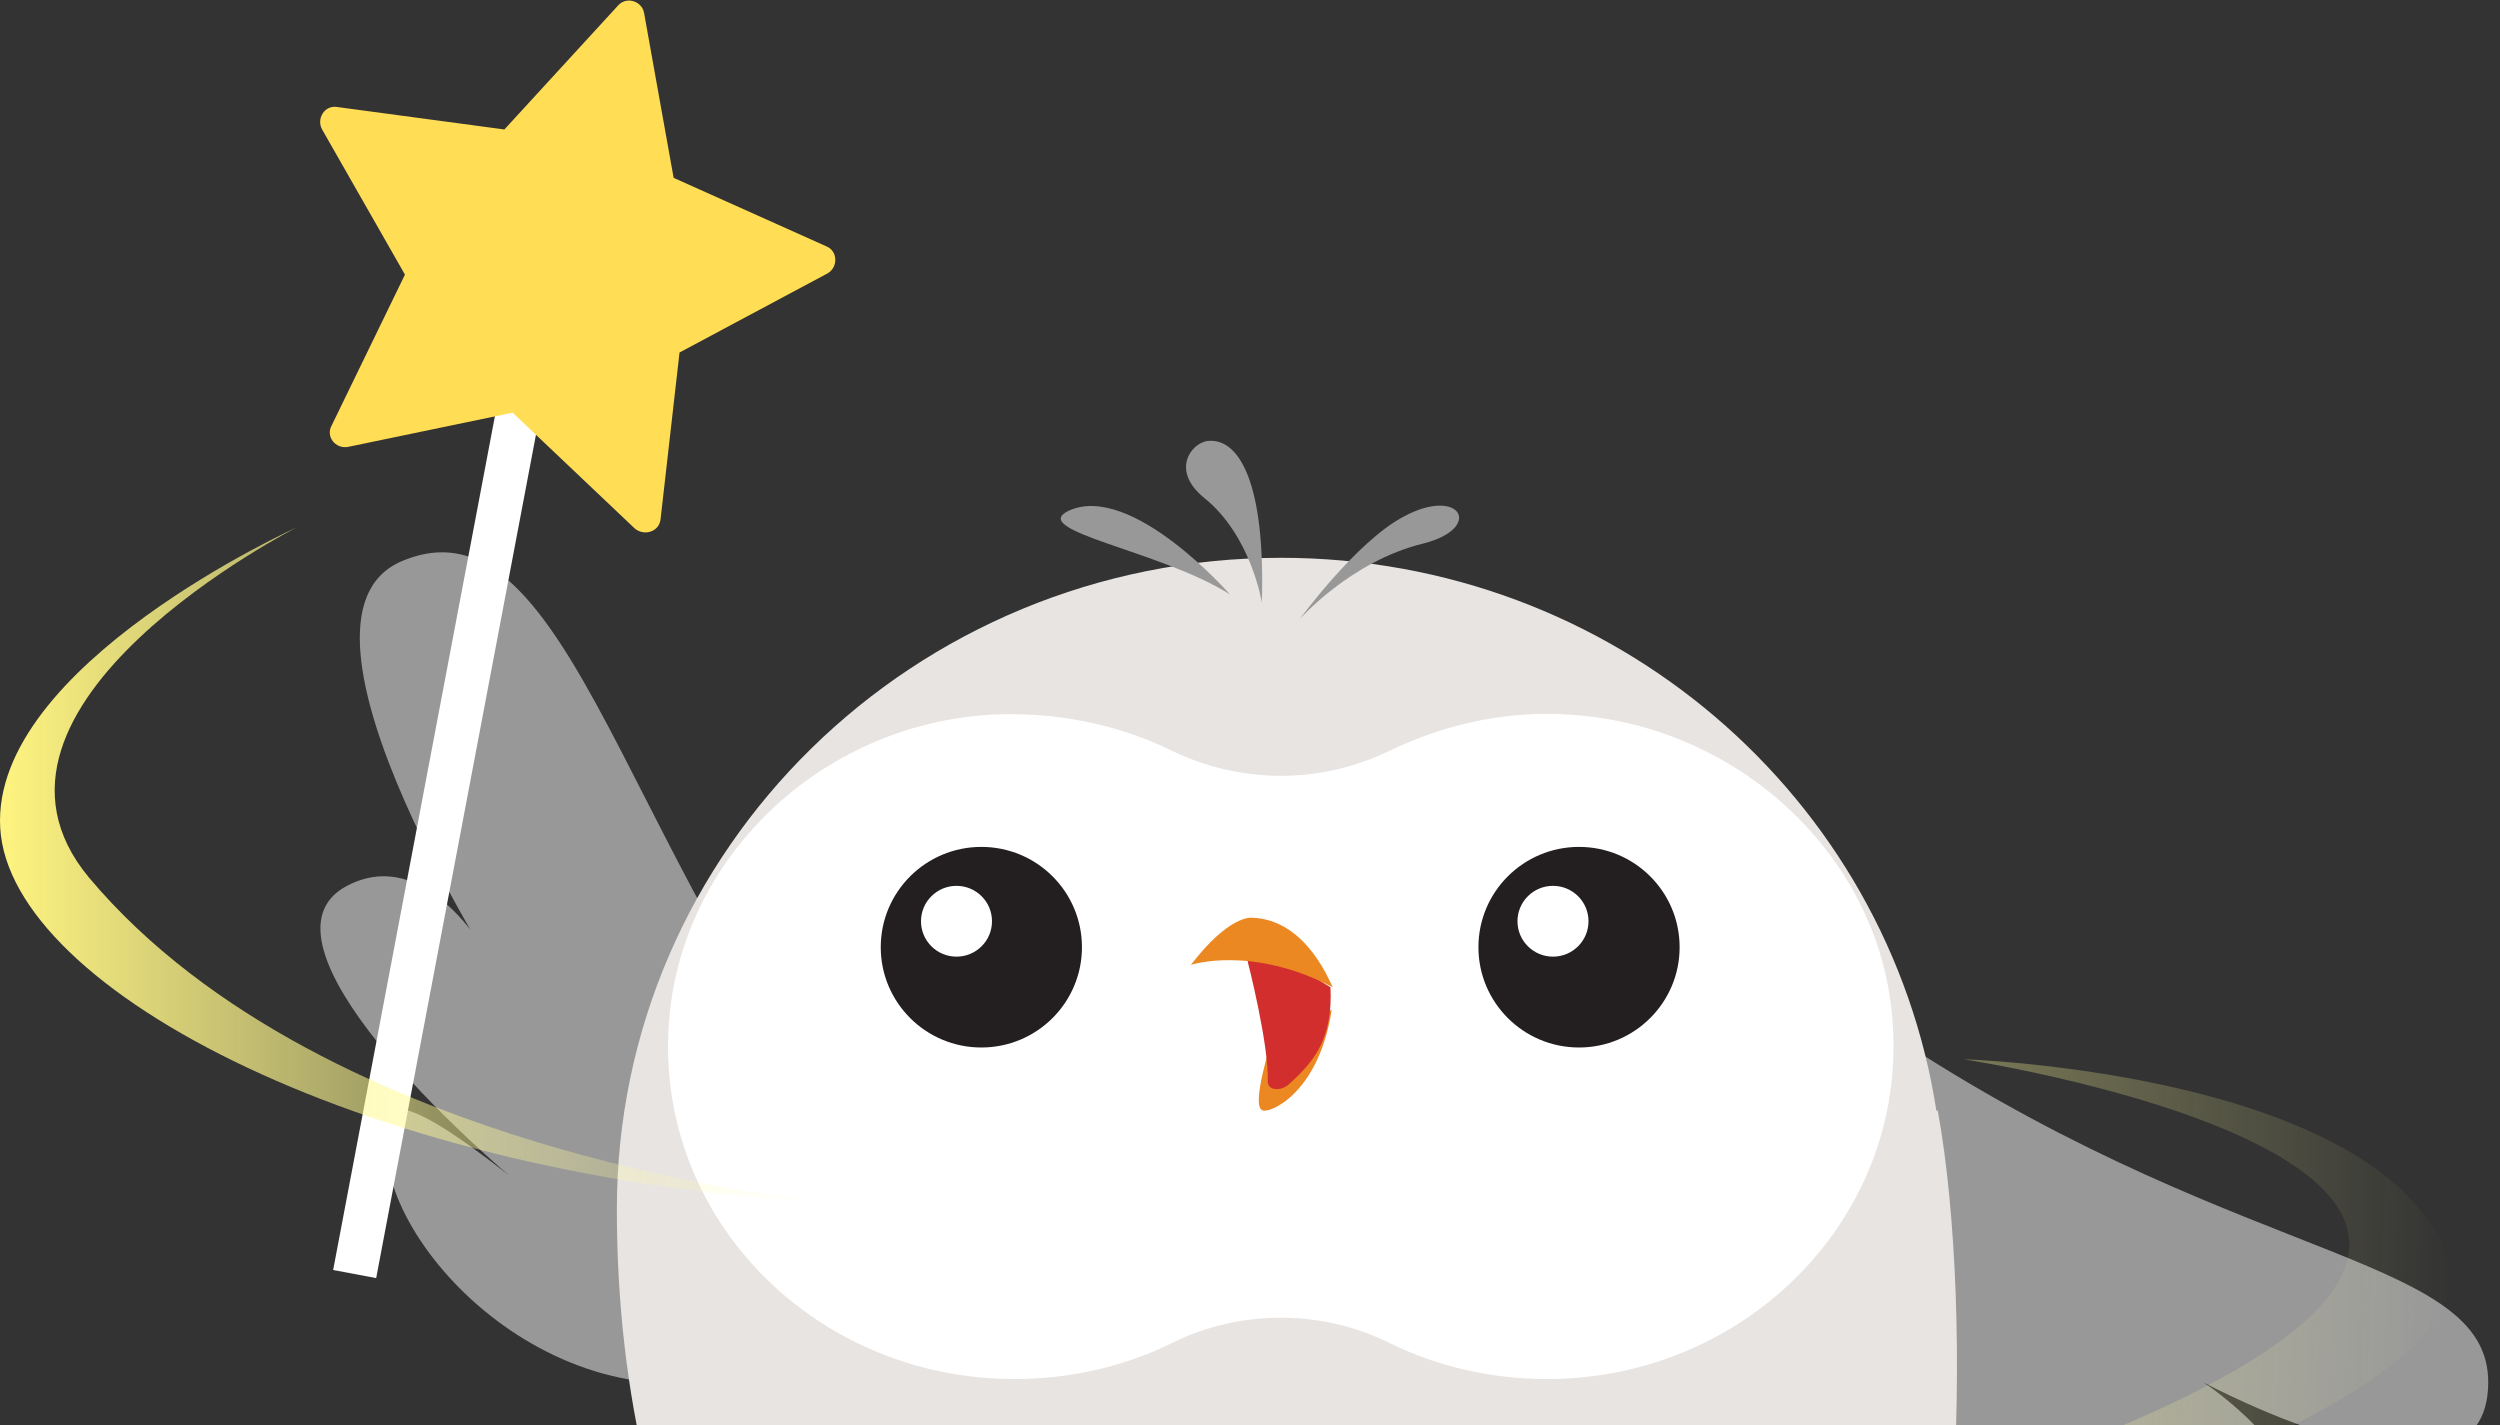 <svg width="100" height="57" viewBox="0 0 100 57" fill="none" xmlns="http://www.w3.org/2000/svg">
<rect x="0" y="0" width="100" height="57" fill="#333333" stroke="none"/>
<g clip-path="url(#clip0)">
<path d="M36.935 48.743C25.29 37.132 23.349 19.338 16.058 22.453C10.566 24.813 20.413 39.822 20.413 39.822C20.413 39.822 17.668 33.451 13.88 35.433C9.762 37.604 18.709 45.817 21.881 48.271C21.881 48.271 16.105 43.268 15.632 44.589C14.164 48.554 21.171 56.814 29.171 55.115C34.284 54.029 40.628 52.424 36.935 48.743Z" fill="#989899"/>
<path d="M76.227 41.758C90.098 50.773 99.898 50.206 99.519 55.587C99.14 61.204 88.157 55.304 88.157 55.304C88.157 55.304 92.607 58.277 91.329 60.354C89.388 63.516 84.985 59.693 81.956 57.381C81.956 57.381 85.127 59.269 84.275 61.251C82.997 64.224 72.393 58.938 71.919 51.198C71.588 46.195 72.061 39.02 76.227 41.758Z" fill="#989899"/>
<path d="M77.506 44.401C77.506 44.401 77.506 44.401 77.459 44.448C75.518 31.893 64.535 22.312 51.232 22.312C36.556 22.312 24.674 33.97 24.674 48.365C24.674 63.469 31.396 74.419 40.912 78.95C42.426 79.658 44.084 79.752 45.693 79.328C46.545 79.139 47.823 78.431 50.332 75.41C52.983 72.201 62.073 72.295 64.156 72.72C67.28 73.286 71.304 75.646 75.091 72.012C78.358 68.85 79.021 52.66 77.506 44.401Z" fill="#E7E4E2"/>
<path d="M62.877 28.59C60.273 28.401 57.811 28.967 55.634 30.006C52.84 31.374 49.621 31.374 46.828 30.006C44.698 28.967 42.189 28.448 39.585 28.59C32.768 29.015 27.229 34.348 26.756 40.908C26.188 48.696 32.579 55.162 40.579 55.162C42.852 55.162 45.029 54.643 46.923 53.699C49.621 52.378 52.84 52.378 55.539 53.699C57.432 54.643 59.61 55.162 61.883 55.162C69.836 55.162 76.274 48.696 75.706 40.908C75.28 34.395 69.694 29.062 62.877 28.59Z" fill="white"/>
<path d="M39.254 41.9C41.477 41.9 43.278 40.103 43.278 37.888C43.278 35.672 41.477 33.876 39.254 33.876C37.032 33.876 35.23 35.672 35.23 37.888C35.23 40.103 37.032 41.9 39.254 41.9Z" fill="#231F20"/>
<path d="M38.26 38.266C39.044 38.266 39.68 37.632 39.68 36.85C39.68 36.068 39.044 35.434 38.26 35.434C37.476 35.434 36.84 36.068 36.84 36.85C36.84 37.632 37.476 38.266 38.26 38.266Z" fill="white"/>
<path d="M63.161 41.9C65.383 41.9 67.185 40.103 67.185 37.888C67.185 35.672 65.383 33.876 63.161 33.876C60.938 33.876 59.137 35.672 59.137 37.888C59.137 40.103 60.938 41.9 63.161 41.9Z" fill="#231F20"/>
<path d="M62.119 38.266C62.904 38.266 63.54 37.632 63.54 36.849C63.54 36.068 62.904 35.434 62.119 35.434C61.335 35.434 60.699 36.068 60.699 36.849C60.699 37.632 61.335 38.266 62.119 38.266Z" fill="white"/>
<path d="M50.855 41.663C50.855 41.663 50.05 44.165 50.476 44.401C50.713 44.59 52.748 43.788 53.269 40.389L50.855 41.663Z" fill="#EC8822"/>
<path d="M49.906 38.454C49.906 38.454 50.758 41.758 50.711 43.268C50.711 43.646 51.279 43.646 51.563 43.363C52.557 42.466 53.315 41.569 53.22 39.493L50.711 37.935L49.906 38.454Z" fill="#D32E2E"/>
<path d="M50.049 36.708C50.049 36.708 49.15 36.613 47.635 38.596C47.635 38.596 50.049 37.793 53.316 39.492C53.268 39.492 52.322 36.755 50.049 36.708Z" fill="#EC8822"/>
<path d="M51.988 24.766C51.988 24.766 54.024 22.454 56.912 21.746C59.373 21.132 58.427 19.433 56.154 20.66C54.261 21.651 51.988 24.766 51.988 24.766Z" fill="#989899"/>
<path d="M50.475 24.105C50.475 24.105 50.049 21.415 48.155 19.905C46.83 18.819 47.634 17.734 48.297 17.639C49.575 17.498 50.617 19.338 50.475 24.105Z" fill="#989899"/>
<path d="M49.196 23.775C49.196 23.775 45.267 19.291 42.758 20.424C41.053 21.227 46.45 22.029 49.196 23.775Z" fill="#989899"/>
<path d="M21.795 15.506L20.074 15.182L13.326 50.8L15.047 51.124L21.795 15.506Z" fill="white"/>
<path d="M20.175 5.179L24.72 0.223C25.051 -0.154 25.666 0.035 25.761 0.507L26.945 7.114L33.051 9.852C33.525 10.041 33.525 10.701 33.099 10.937L27.181 14.1L26.424 20.755C26.377 21.274 25.761 21.462 25.382 21.132L20.506 16.507L13.926 17.875C13.405 17.97 13.027 17.451 13.263 17.026L16.198 10.985L12.884 5.179C12.648 4.754 12.979 4.188 13.5 4.282L20.175 5.179Z" fill="#FFDD55"/>
<path d="M11.891 21.085C11.891 21.085 -0.37 26.607 0.009 33.121C0.387 39.634 14.873 47.186 33.478 48.13C33.478 48.13 13.075 46.431 3.559 35.103C-2.169 28.212 11.891 21.085 11.891 21.085Z" fill="url(#paint0_linear)"/>
<path d="M78.547 42.371C78.547 42.371 95.211 42.89 97.909 50.3C100.608 57.711 62.64 68.472 40.816 65.876C40.816 65.876 56.155 67.905 81.861 58.23C110.928 47.327 78.547 42.371 78.547 42.371Z" fill="url(#paint1_linear)"/>
</g>
<defs>
<linearGradient id="paint0_linear" x1="0.014" y1="34.584" x2="33.489" y2="34.584" gradientUnits="userSpaceOnUse">
<stop stop-color="#FFF480"/>
<stop offset="1" stop-color="#FFFFA3" stop-opacity="0"/>
</linearGradient>
<linearGradient id="paint1_linear" x1="41.252" y1="53.551" x2="97.903" y2="55.537" gradientUnits="userSpaceOnUse">
<stop stop-color="#FFF480"/>
<stop offset="1" stop-color="#FFFFA3" stop-opacity="0"/>
</linearGradient>
<clipPath id="clip0">
<rect width="100" height="57" fill="white"/>
</clipPath>
</defs>
</svg>
